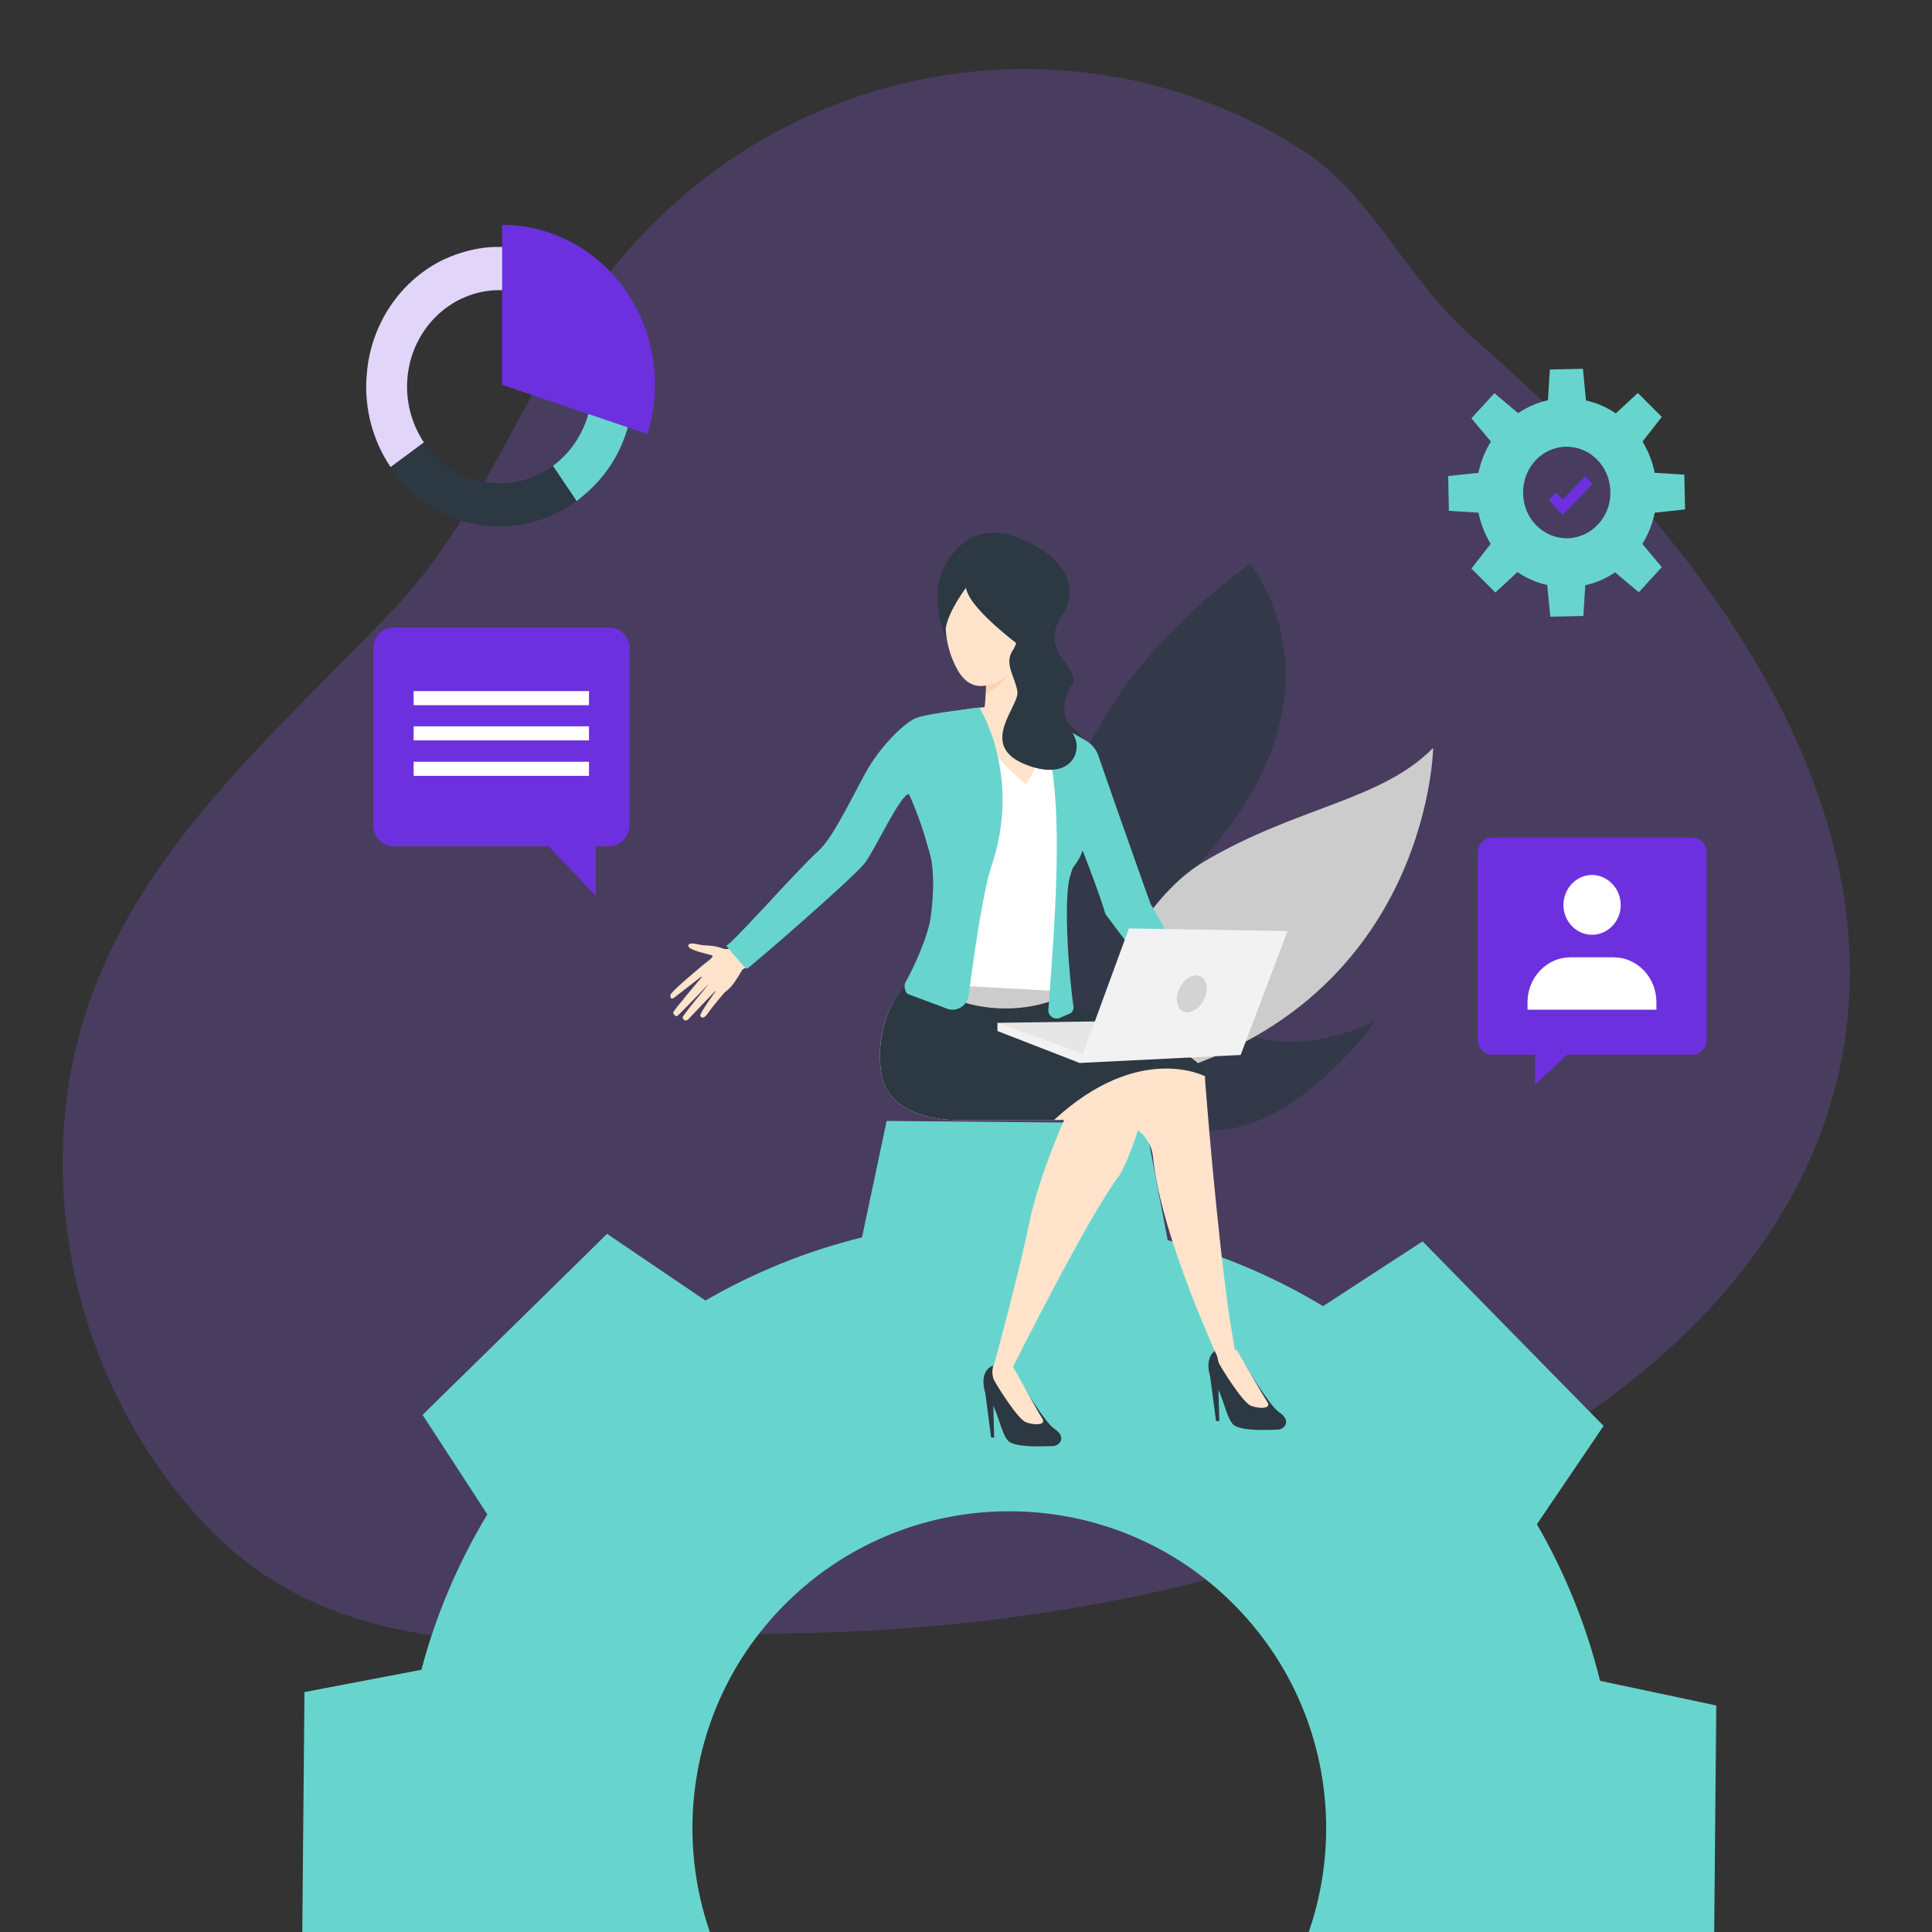 <svg width="501" height="501" viewBox="0 0 501 501" fill="none" xmlns="http://www.w3.org/2000/svg">
<rect x="0" y="0" width="501" height="501" fill="#333333" stroke="none"/>
<g clip-path="url(#clip0_15_63)">
<path d="M338.525 39.508C285.503 4.566 210.993 11.627 164.119 63.492C138.491 91.86 128.081 130.881 101.479 158.64C71.528 189.929 35.734 220.306 22.159 262.918C7.731 308.209 20.393 360.136 52.657 394.773C91.921 436.899 149.631 424.237 204.175 423.567C427.524 420.767 593.53 271.684 382.294 87.903C364.641 72.441 356.057 51.013 338.525 39.508Z" fill="#885CE7" fill-opacity="0.25"/>
<path d="M356.666 264.745C356.666 264.745 329.942 303.157 302.67 290.677C275.337 278.198 295.852 267.241 295.852 267.241C295.852 267.241 290.799 256.709 323.915 268.397C339.56 273.815 356.666 264.745 356.666 264.745Z" fill="#2C3842" fill-opacity="0.75"/>
<path d="M324.098 146.221C324.098 146.221 349.969 176.659 315.393 218.723C280.816 260.849 286.173 283.129 286.173 283.129C286.173 283.129 237.96 209.896 324.098 146.221Z" fill="#2C3842" fill-opacity="0.75"/>
<path d="M291.286 281.181C275.215 284.407 288.242 237.595 312.349 223.35C336.516 209.105 358.066 207.705 371.641 193.947C371.641 193.947 370.545 265.171 291.286 281.181Z" fill="#CCCCCC"/>
<path d="M397.026 555.422C404.696 542.699 410.418 529.124 414.131 515.123L444.447 509.34L444.751 475.798L445.056 442.256L414.923 435.864C411.453 421.802 405.974 408.105 398.547 395.26L415.836 369.754L392.338 345.83L368.901 321.906L343.09 338.708C330.368 331.037 316.792 325.315 302.791 321.602L297.008 291.286L263.466 290.982L229.924 290.677L223.532 320.871C209.47 324.341 195.773 329.82 182.929 337.247L157.422 319.958L133.498 343.456L109.574 366.893L126.376 392.703C118.706 405.426 112.983 419.001 109.27 433.003L78.954 438.786L78.65 472.328L78.346 505.87L108.54 512.262C112.009 526.324 117.488 540.021 124.915 552.865L107.627 578.372L131.124 602.296L154.622 626.219L180.433 609.418C193.156 617.088 206.731 622.81 220.732 626.524L226.515 656.839L260.057 657.144L293.599 657.448L299.991 627.254C314.053 623.784 327.75 618.306 340.595 610.879L366.101 628.167L390.025 604.67L413.949 581.172L397.026 555.422ZM203.078 531.62C171.302 499.234 171.789 447.186 204.174 415.41C236.559 383.633 288.607 384.12 320.384 416.506C352.161 448.891 351.674 500.939 319.288 532.716C286.903 564.492 234.855 564.005 203.078 531.62Z" fill="#67D5CE"/>
<path d="M323.245 354.474C323.245 354.474 329.211 364.58 331.707 366.223C335.116 368.476 332.985 370.728 331.342 370.728C329.698 370.728 321.48 371.337 319.654 369.267C317.827 367.197 316.914 360.988 315.21 359.405C313.505 357.762 311.74 351.37 316.062 349.787C319.836 348.326 323.245 354.474 323.245 354.474Z" fill="#2C3842"/>
<path d="M320.689 350.03C320.689 350.03 327.507 361.84 328.663 363.606C329.82 365.371 326.472 365.371 324.341 364.519C322.271 363.666 316.975 355.205 316.184 353.683C315.271 351.857 316.001 349.726 316.001 349.726L320.689 350.03Z" fill="#FFE3CA"/>
<path d="M313.749 356.422L315.331 368.476L316.184 368.536L315.94 359.831L313.749 356.422ZM264.927 358.736C264.927 358.736 270.893 368.841 273.389 370.484C276.798 372.737 274.667 374.989 273.023 374.989C271.38 374.989 263.162 375.598 261.335 373.528C259.509 371.458 258.596 365.249 256.891 363.666C255.187 362.023 253.361 355.448 257.744 354.048C261.518 352.77 264.927 358.736 264.927 358.736Z" fill="#2C3842"/>
<path d="M262.675 354.353C262.675 354.353 269.128 366.101 270.284 367.867C271.441 369.632 268.093 369.632 265.962 368.78C263.892 367.928 258.596 359.466 257.805 357.944C256.892 356.118 257.622 353.987 257.622 353.987L262.675 354.353Z" fill="#FFE3CA"/>
<path d="M255.431 360.684L257.013 372.737L257.805 372.798L257.561 364.093L255.431 360.684Z" fill="#2C3842"/>
<path d="M238.508 266.997L292.321 291.53C292.321 291.53 298.348 293.478 299.017 300.174C301.087 320.993 316.671 353.987 316.671 353.987C321.663 356.422 321.298 354.292 321.298 354.292C318.132 344.186 314.297 302.548 312.958 285.807C312.653 282.277 312.471 279.842 312.471 279.05C312.471 278.502 311.862 277.833 310.888 277.041C303.522 271.076 273.146 258.657 273.146 258.657C250.257 258.048 238.508 266.997 238.508 266.997Z" fill="#FFE3CA"/>
<path d="M228.402 277.528C230.046 292.077 250.804 290.434 250.804 290.434H275.945C275.945 290.434 269.31 305.165 266.814 317.523C264.136 330.672 257.744 353.987 257.744 353.987C257.744 353.987 258.17 354.778 262.736 354.352C262.736 354.352 282.459 314.966 290.068 305.105C291.712 302.974 296.338 291.408 297.13 284.529C297.373 282.216 297.252 280.389 296.338 279.72C295.486 278.989 293.477 277.589 290.799 275.945C282.946 270.954 269.249 263.344 261.579 261.64C251.352 259.327 235.22 255.065 235.22 255.065C235.22 255.065 226.698 262.979 228.402 277.528Z" fill="#FFE3CA"/>
<path d="M245.508 165.519C245.508 165.519 241.734 158.397 243.561 150.726C245.387 143.117 252.448 135.508 262.797 139.038C273.146 142.508 281.486 150.544 275.276 159.858C269.067 169.171 280.877 173.372 277.894 177.755C274.911 182.199 276.007 186.764 277.285 187.799C278.564 188.834 282.642 192.486 282.216 196.809C281.79 201.131 262.127 184.147 262.127 184.147C262.127 184.147 251.535 162.78 245.508 165.519Z" fill="#2C3842"/>
<path d="M277.041 256.892C277.041 256.892 275.459 264.44 235.281 254.883C235.281 254.944 248.735 250.439 277.041 256.892Z" fill="#EB4747"/>
<path d="M234.855 257.074C234.246 258.292 233.637 259.448 232.968 260.666L277.041 261.944C274.728 254.152 275.458 243.621 275.884 235.646C276.371 225.906 281.789 219.088 281.181 209.227C284.103 209.714 284.59 209.775 287.512 210.262C283.068 197.6 281.546 191.269 267.727 186.399C263.223 184.816 260.24 184.511 255.37 184.877C239.36 186.216 234.55 186.399 226.637 200.887C238.933 202.835 236.925 207.279 240.638 219.514C242.464 225.48 244.351 232.176 243.377 238.447C242.464 244.595 234.855 251.413 234.855 257.074Z" fill="white"/>
<path d="M260.362 189.382C253.787 188.164 255.187 184.512 255.187 184.512C255.187 184.512 255.492 182.442 255.614 179.824C255.674 179.155 255.674 178.485 255.674 177.755C255.674 176.659 255.614 175.563 255.492 174.528C254.944 170.145 267.362 172.763 267.362 172.763C267.362 172.763 266.632 181.651 268.336 184.329C270.102 187.008 266.936 190.599 260.362 189.382Z" fill="#FFE3CA"/>
<path d="M247.882 184.451C247.882 184.451 261.092 199.73 265.962 203.261C265.962 203.261 271.562 198.208 268.092 184.816C268.153 184.816 261.761 181.589 247.882 184.451ZM248.247 147.743C248.247 147.743 241.368 160.953 248.186 173.493C255.004 186.033 268.397 168.014 269.249 165.945C270.101 163.814 274.728 151.883 265.597 148.291C256.465 144.638 250.195 144.151 248.247 147.743Z" fill="#FFE3CA"/>
<path d="M250.5 152.431C250.5 152.431 245.752 158.64 245.204 163.206C245.204 163.206 243.317 154.561 248.613 146.222C253.909 137.882 267.484 145.795 269.249 149.144C271.076 152.492 276.372 155.414 267.423 169.719C267.545 169.719 251.474 158.579 250.5 152.431Z" fill="#2C3842"/>
<path d="M261.519 174.833C261.519 174.833 260.301 177.45 255.675 179.885C255.736 179.216 255.736 178.546 255.736 177.815C255.675 177.755 258.84 177.389 261.519 174.833Z" fill="#FCD2B1"/>
<path d="M192.121 245.143C192.121 245.143 188.834 246.604 187.312 245.934C185.79 245.265 183.355 245.143 182.625 245.143C181.59 245.143 178.485 243.986 178.485 245.265C178.546 246.482 183.599 247.334 184.634 247.76C185.669 248.126 181.529 250.439 181.164 251.413C180.799 252.448 185.486 259.083 188.104 257.196C190.721 255.309 192.182 251.535 192.73 251.291C193.278 251.048 194.739 250.013 194.739 250.013L192.121 245.143Z" fill="#FFE3CA"/>
<path d="M181.651 250.804C181.651 250.804 173.98 257.135 173.859 257.987C173.737 258.84 174.163 259.266 174.893 258.657C175.624 258.109 182.503 252.752 182.503 252.752C182.503 252.752 174.833 261.823 174.589 262.492C174.467 262.857 175.198 263.71 175.624 263.466C176.05 263.223 184.207 254.7 184.207 254.7C184.207 254.7 177.085 263.162 177.024 263.831C176.963 264.379 177.876 264.988 178.424 264.379C178.972 263.771 186.094 256.344 186.094 256.344C186.094 256.344 181.285 262.857 181.59 263.405C181.772 263.771 182.381 264.501 183.538 262.797C184.694 261.092 187.921 257.318 187.921 257.318L181.651 250.804Z" fill="#FFE3CA"/>
<path d="M273.328 290.434H250.804C250.804 290.434 230.046 292.077 228.402 277.528C226.759 262.979 235.22 254.883 235.22 254.883C235.22 254.883 246.178 257.805 255.735 260.118C260.544 259.083 266.327 258.414 273.023 258.596C273.023 258.596 313.627 271.989 312.41 279.05C312.41 279.111 295.425 270.041 273.328 290.434Z" fill="#2C3842"/>
<path d="M258.657 265.232L301.635 264.623L279.963 275.641L258.657 265.232Z" fill="#E6E6E6"/>
<path d="M272.049 259.753C272.049 259.753 262.37 263.466 250.561 260.118L250.013 255.674L274.423 257.014L272.049 259.753Z" fill="#CCCCCC"/>
<path d="M279.963 275.642L258.657 267.363V265.232L281.607 273.511L279.963 275.642Z" fill="#F2F2F2"/>
<path d="M271.867 261.823C271.745 263.405 273.328 264.562 274.85 263.953L277.345 262.857C278.076 262.553 278.502 261.762 278.38 260.97C277.345 254.457 275.093 229.194 278.38 224.811C279.598 223.228 280.328 221.828 280.754 220.549C282.885 226.089 285.563 233.211 286.659 237.046L306.931 264.075L313.749 265.779C305.287 245.325 298.408 234.49 298.408 234.49C297.069 230.898 293.295 220.123 289.886 210.505C287.755 204.418 285.807 198.817 284.772 195.834C284.224 194.312 283.189 193.034 281.789 192.182C278.624 190.295 273.389 187.312 268.64 185.059H268.579C268.458 184.998 268.275 184.938 268.153 184.816C277.163 198.452 273.632 237.046 271.867 261.823C271.867 261.762 271.867 261.762 271.867 261.823ZM238.325 185.972C235.403 186.399 228.28 193.399 224.445 200.4C220.123 208.435 215.679 217.566 212.331 220.549C206.244 226.089 189.138 245.63 188.346 245.143C188.042 244.96 193.034 250.987 193.642 251.23C193.947 251.352 221.706 227.306 224.384 223.654C226.941 220.184 233.698 205.635 235.707 205.939C235.89 206.244 238.325 211.601 240.638 219.393C240.699 219.514 240.699 219.636 240.76 219.758C242.342 225.176 242.221 231.081 241.368 237.716C240.699 242.708 236.985 250.926 234.733 254.883C234.49 255.37 234.55 256.283 234.794 256.953C234.977 257.379 235.22 257.683 235.524 257.805L243.682 260.849L245.569 261.579C246.969 262.066 248.369 261.822 249.465 261.031C250.378 260.361 250.987 259.388 251.169 258.231C252.995 244.291 255.248 230.046 257.074 224.689C265.11 201.13 253.969 183.477 253.969 183.477C253.969 183.477 240.881 184.998 238.325 185.972Z" fill="#67D5CE"/>
<path d="M279.964 275.642L292.748 240.76L333.899 241.43L321.724 273.572L279.964 275.642Z" fill="#F2F2F2"/>
<path d="M305.896 256.161C304.617 258.657 305.043 261.397 306.748 262.249C308.452 263.101 310.887 261.762 312.166 259.266C313.444 256.77 313.018 254.031 311.314 253.179C309.548 252.326 307.174 253.666 305.896 256.161Z" fill="#D3D3D3"/>
<path d="M262.493 160.892C262.493 160.892 265.11 164.971 262.675 168.562C260.24 172.093 263.284 175.563 263.832 179.337C264.38 183.111 253.666 193.034 265.536 198.087C277.468 203.078 281.242 194.799 278.198 190.234C275.155 185.668 273.024 181.955 272.72 175.441C272.476 168.928 270.346 158.822 262.493 160.892Z" fill="#2C3842"/>
<path d="M398.061 273.511V281.242L406.4 273.511H438.847C440.916 273.511 442.56 271.746 442.56 269.615V221.098C442.56 218.967 440.916 217.202 438.847 217.202H386.92C384.851 217.202 383.207 218.967 383.207 221.098V269.615C383.207 271.746 384.851 273.511 386.92 273.511H398.061Z" fill="#6D30DF"/>
<path d="M429.533 261.823V259.875C429.533 253.422 424.541 248.247 418.392 248.247H407.252C401.104 248.247 396.112 253.483 396.112 259.875V261.823H429.533ZM420.28 234.672C420.28 238.934 416.932 242.403 412.853 242.403C408.774 242.403 405.426 238.934 405.426 234.672C405.426 230.411 408.774 226.88 412.853 226.88C416.932 226.941 420.28 230.411 420.28 234.672Z" fill="white"/>
<path d="M163.205 213.975C163.205 217.019 160.831 219.454 157.97 219.454H154.5V232.298L142.265 219.454H102.026C99.104 219.454 96.791 217.019 96.791 213.975V168.197C96.791 165.153 99.165 162.718 102.026 162.718H158.031C160.953 162.718 163.266 165.153 163.266 168.197V213.975H163.205Z" fill="#6D30DF"/>
<path d="M107.262 179.215H152.735V182.868H107.262V179.215ZM107.262 188.347H152.735V191.999H107.262V188.347ZM107.262 197.539H152.735V201.191H107.262V197.539Z" fill="white"/>
<path d="M151.213 128.568C159.005 122.115 163.51 113.166 164.119 102.757C164.18 102.087 164.18 101.478 164.18 100.809C164.24 96.791 163.753 93.382 162.658 89.608C162.597 89.486 162.597 89.425 162.536 89.303C162.536 89.425 162.597 89.486 162.658 89.608L152.431 92.895C153.161 95.33 153.526 97.947 153.526 100.687C153.405 109.027 149.448 116.332 143.36 120.836L149.509 129.968C150.057 129.481 150.665 129.055 151.213 128.568Z" fill="#67D5CE"/>
<path d="M109.94 114.749C107.139 110.549 105.496 105.435 105.557 99.957C105.739 86.077 116.636 75.059 129.846 75.242C140.499 75.424 149.387 82.79 152.369 92.895L162.596 89.608C162.596 89.486 162.536 89.425 162.475 89.304C162.353 88.877 162.17 88.391 162.049 87.964C161.988 87.843 161.988 87.721 161.927 87.599C157.057 73.902 145.369 64.893 131.428 64.101C131.124 64.101 130.759 64.101 130.454 64.04H128.141C127.776 64.04 127.411 64.101 127.045 64.101C126.802 64.101 126.558 64.162 126.315 64.162C126.132 64.162 125.889 64.223 125.706 64.223C125.28 64.284 124.854 64.345 124.489 64.406H124.428C121.445 64.893 118.645 65.745 115.966 66.902C115.662 67.023 115.297 67.206 114.992 67.328C104.339 72.502 96.608 83.155 95.208 95.939V96.182C95.147 96.609 95.147 97.035 95.086 97.461C95.086 97.704 95.025 97.887 95.025 98.13C95.025 98.435 95.025 98.739 94.964 98.983V99.713C94.843 107.688 97.217 115.054 101.295 121.141L109.94 114.749Z" fill="#E1D6F9"/>
<path d="M149.509 129.907L143.36 120.775C139.343 123.758 134.473 125.463 129.237 125.341C121.263 125.219 114.262 121.019 110.001 114.688L101.296 121.141C101.661 121.749 102.087 122.297 102.513 122.845C108.357 130.576 116.271 135.203 125.585 136.299H125.768C126.255 136.359 126.742 136.42 127.168 136.42H127.655C128.142 136.42 128.629 136.481 129.116 136.481C136.542 136.603 143.482 134.229 149.204 130.089C149.874 129.663 150.057 129.481 149.509 129.907Z" fill="#2C3842"/>
<path d="M130.211 99.774L167.892 112.557C174.65 90.764 163.266 67.388 142.447 60.327C138.307 58.927 134.594 58.318 130.211 58.318V99.774Z" fill="#6D30DF"/>
<path d="M436.96 132.098L436.777 123.089L429.107 122.602C428.498 119.68 427.402 116.94 425.941 114.505L430.933 108.114L424.724 101.904L419.002 107.2C416.688 105.618 414.071 104.461 411.271 103.852L410.479 95.634L401.896 95.817L401.409 103.792C398.609 104.4 395.991 105.557 393.678 107.14L387.529 101.965L381.564 108.479L386.616 114.505C385.094 116.94 383.999 119.68 383.39 122.602L375.537 123.454L375.72 132.464L383.39 132.951C383.999 135.873 385.094 138.612 386.555 141.047L381.564 147.439L387.773 153.648L393.495 148.352C395.808 149.935 398.426 151.091 401.226 151.7L402.018 159.918L410.601 159.735L411.088 151.761C413.888 151.152 416.506 149.996 418.819 148.413L424.967 153.587L430.933 147.074L425.881 141.047C427.402 138.612 428.498 135.873 429.107 132.951L436.96 132.098ZM406.522 139.586C400.252 139.708 395.078 134.533 394.956 127.959C394.834 121.384 399.765 115.966 406.035 115.845C412.306 115.723 417.48 120.897 417.602 127.472C417.784 133.985 412.792 139.403 406.522 139.586Z" fill="#67D5CE"/>
<path d="M405.244 133.559L401.592 129.724L403.54 127.715L405.244 129.542L411.088 123.454L412.975 125.463L405.244 133.559Z" fill="#6D30DF"/>
</g>
<defs>
<clipPath id="clip0_15_63">
<rect width="501" height="501" fill="white"/>
</clipPath>
</defs>
</svg>
